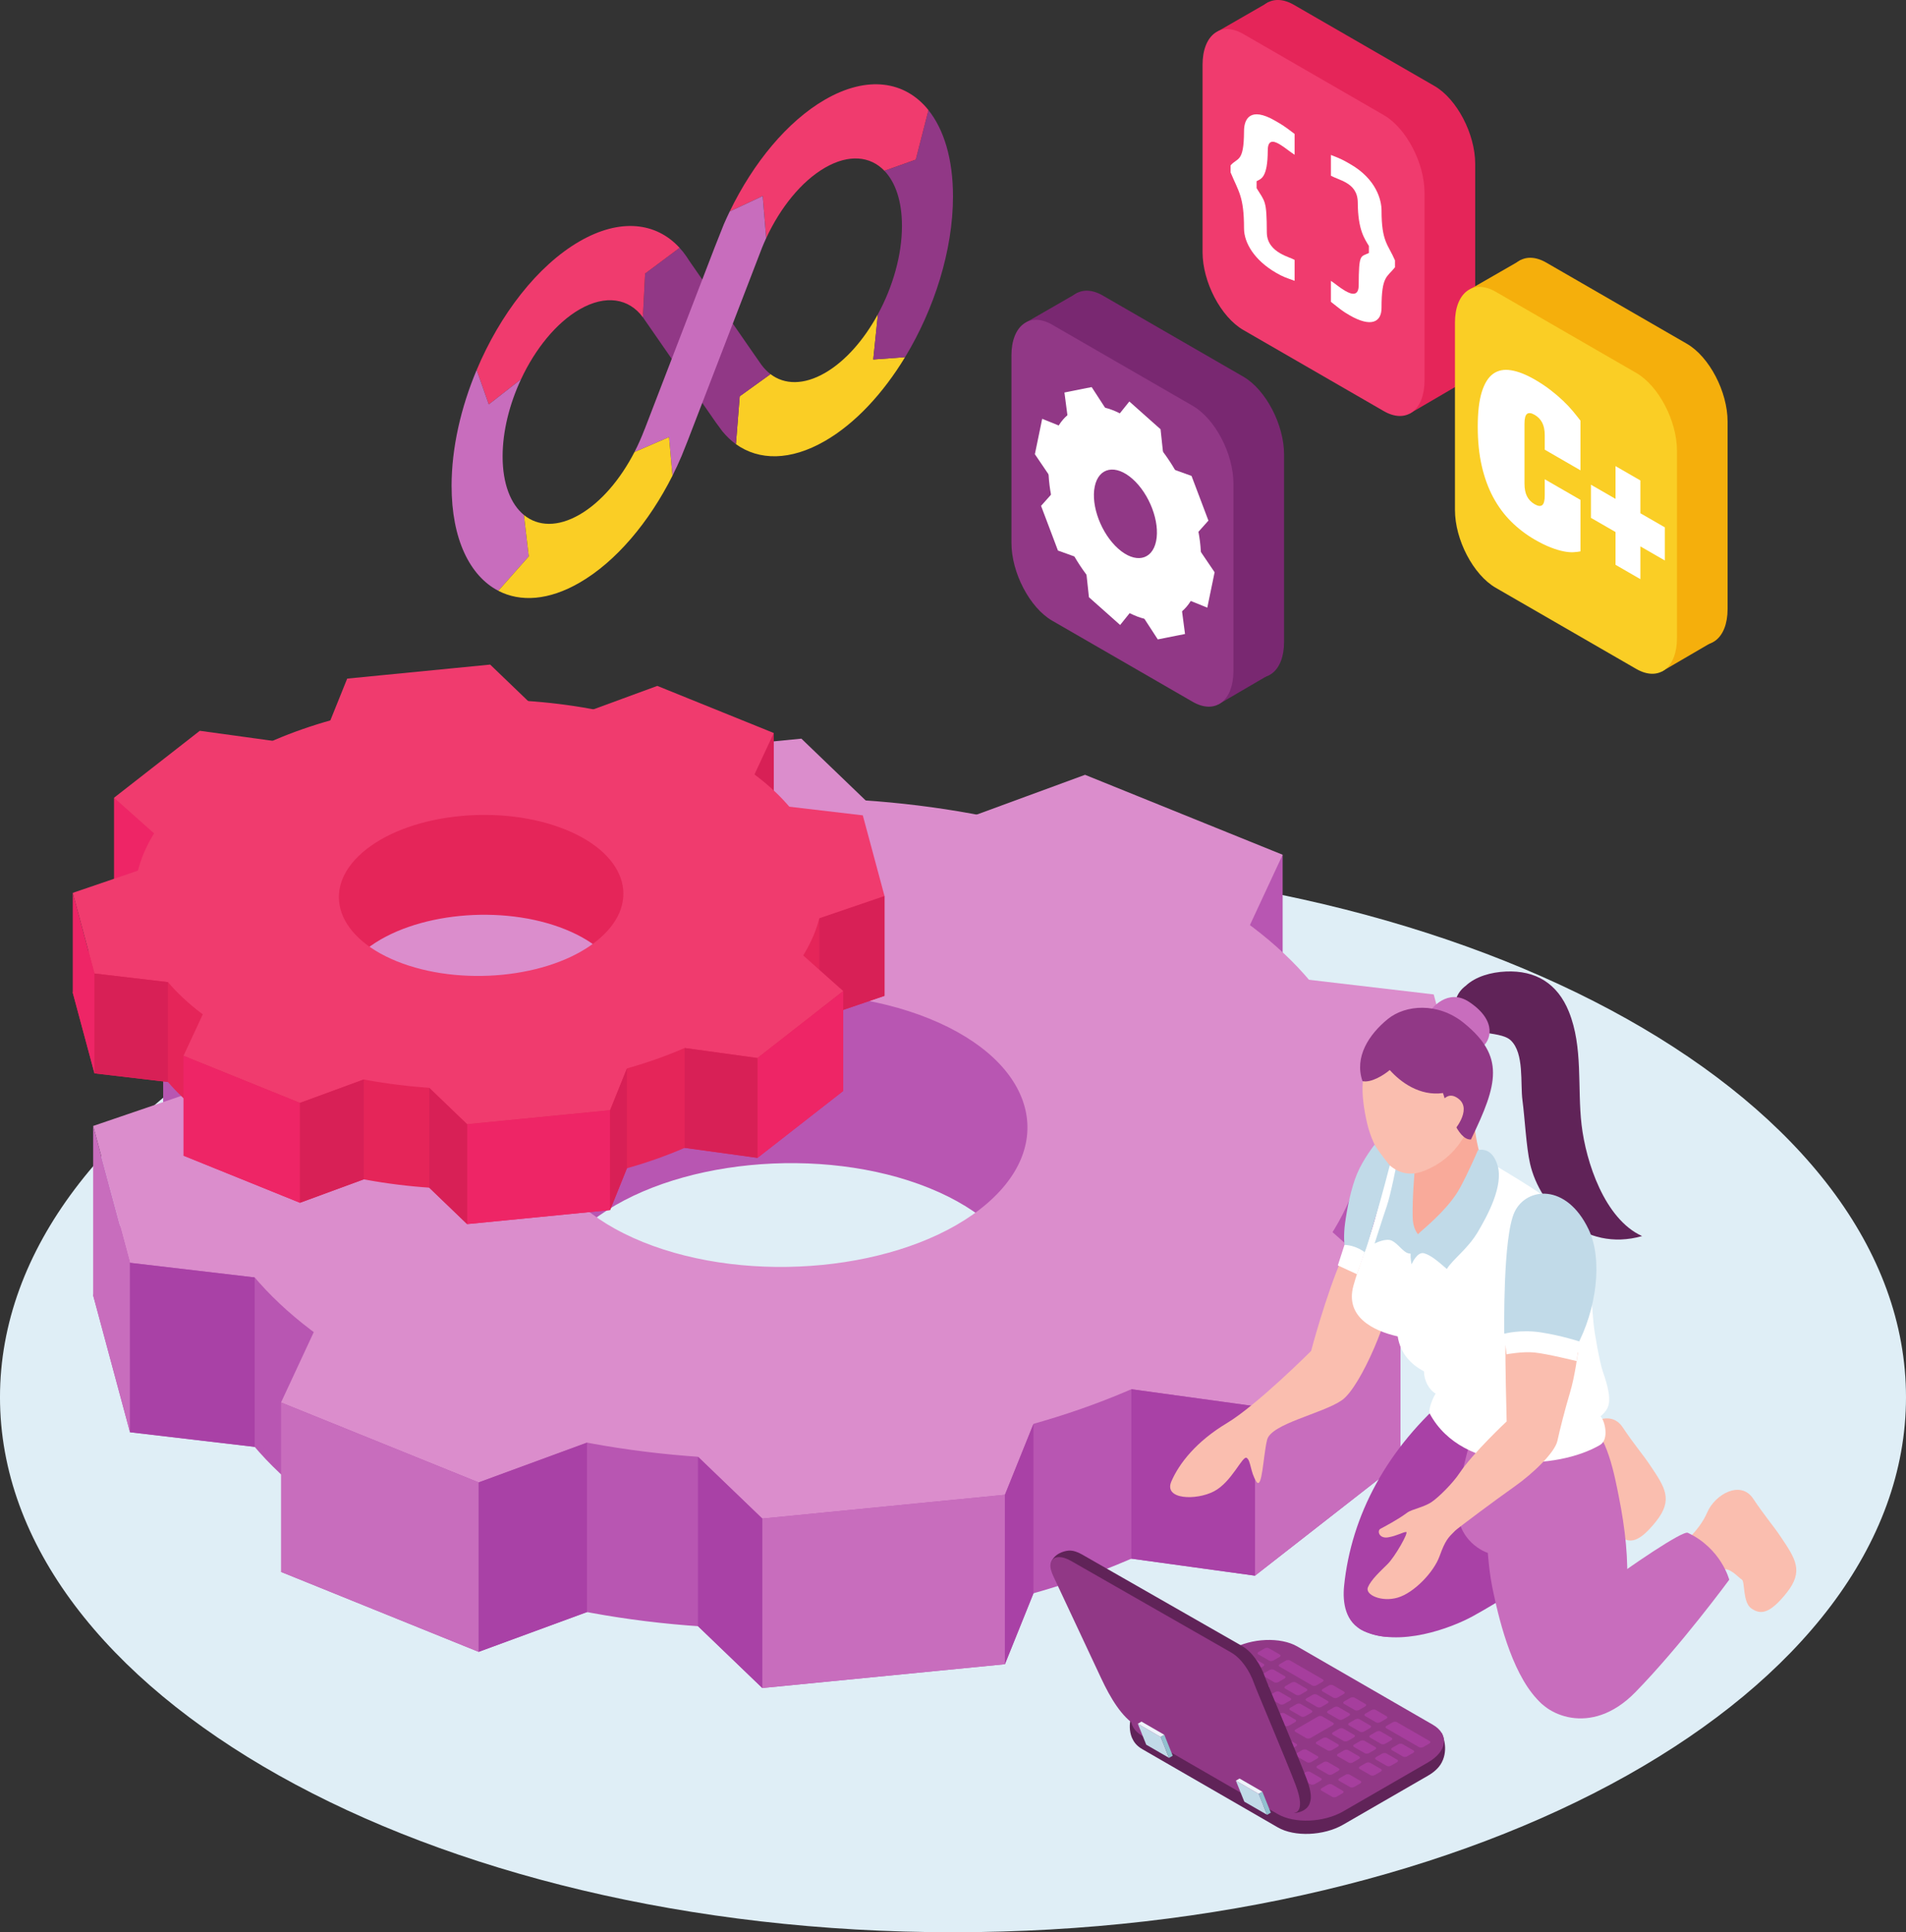 <?xml version="1.0" encoding="UTF-8" standalone="no"?>
<!-- Created with Inkscape (http://www.inkscape.org/) -->

<svg
   width="189.49mm"
   height="192.092mm"
   viewBox="0 0 189.49 192.092"
   version="1.1"
   id="svg231600"
   xmlns="http://www.w3.org/2000/svg"
   xmlns:svg="http://www.w3.org/2000/svg">
  <rect x="0" y="0" width="189.49" height="192.092" fill="#333333" stroke="none"/>
  <defs
     id="defs231597" />
  <g
     id="layer1"
     transform="translate(-10.338,-52.454)">
    <path
       d="m 199.828,191.358 c 0,29.375 -42.419,53.188 -94.745,53.188 -52.327,0 -94.746,-23.813 -94.746,-53.188 0,-29.375 42.419,-53.189 94.746,-53.189 52.326,0 94.745,23.814 94.745,53.189"
       style="fill:#dfeef6;fill-opacity:1;fill-rule:nonzero;stroke:none;stroke-width:0.106"
       id="path226204" />
    <path
       d="m 137.855,137.428 v 13.857 l -6.19,-6.025 z"
       style="fill:#b856b2;fill-opacity:1;fill-rule:nonzero;stroke:none;stroke-width:0.106"
       id="path226206" />
    <path
       d="m 107.809,189.483 c -7.858,6.135 -22.879,7.608 -33.55,3.291 -10.671,-4.316 -12.951,-12.787 -5.094,-18.921 7.859,-6.135 22.879,-7.608 33.55,-3.292 10.671,4.317 12.952,12.789 5.093,18.923 z m 14.687,-34.861 c -25.822,-10.444 -62.167,-6.879 -81.182,7.965 -19.015,14.843 -13.497,35.343 12.325,45.787 25.821,10.445 62.166,6.879 81.181,-7.964 19.014,-14.843 13.497,-35.344 -12.324,-45.788"
       style="fill:#b856b2;fill-opacity:1;fill-rule:nonzero;stroke:none;stroke-width:0.106"
       id="path226208" />
    <path
       d="m 41.026,153.899 -3.914,3.056 -6.636,5.18 -3.914,3.056 8.401,7.478 7.117,-5.555 7.116,-5.556 7.116,-5.555 -15.285,-2.103"
       style="fill:#b856b2;fill-opacity:1;fill-rule:nonzero;stroke:none;stroke-width:0.106"
       id="path226210" />
    <path
       d="m 149.572,197.805 -3.915,3.056 -6.635,5.181 -3.915,3.056 -15.284,-2.104 7.116,-5.555 7.117,-5.555 7.115,-5.555 8.402,7.476"
       style="fill:#b856b2;fill-opacity:1;fill-rule:nonzero;stroke:none;stroke-width:0.106"
       id="path226212" />
    <path
       d="m 137.855,154.272 -5.317,-2.15 -9.011,-3.645 -5.317,-2.15 -13.394,4.917 9.663,3.909 9.664,3.909 9.664,3.91 4.048,-8.699"
       style="fill:#b856b2;fill-opacity:1;fill-rule:nonzero;stroke:none;stroke-width:0.106"
       id="path226214" />
    <path
       d="m 57.923,216.67 -5.317,-2.151 -9.011,-3.645 -5.317,-2.15 4.048,-8.698 9.664,3.909 9.664,3.909 9.664,3.909 -13.395,4.918"
       style="fill:#b856b2;fill-opacity:1;fill-rule:nonzero;stroke:none;stroke-width:0.106"
       id="path226216" />
    <path
       d="m 90.01,142.73 -6.529,0.641 -11.062,1.085 -6.529,0.641 -3.529,8.764 11.865,-1.164 11.865,-1.164 11.865,-1.163 -7.945,-7.639"
       style="fill:#b856b2;fill-opacity:1;fill-rule:nonzero;stroke:none;stroke-width:0.106"
       id="path226218" />
    <path
       d="m 110.244,217.898 -6.529,0.641 -11.063,1.085 -6.529,0.641 -7.944,-7.638 11.865,-1.164 11.865,-1.164 11.865,-1.163 -3.529,8.763"
       style="fill:#b856b2;fill-opacity:1;fill-rule:nonzero;stroke:none;stroke-width:0.106"
       id="path226220" />
    <path
       d="m 156.534,181.762 v -16.844 l -19.074,1.43 1.801,6.693 1.801,6.692 1.801,6.692 13.67,-4.663"
       style="fill:#b856b2;fill-opacity:1;fill-rule:nonzero;stroke:none;stroke-width:0.106"
       id="path226222" />
    <path
       d="m 23.261,194.837 -0.991,-3.682 -1.68,-6.239 -0.99,-3.682 2.67,-6.922 10.998,2.26 1.802,6.693 1.801,6.692 1.8,6.692 -15.411,-1.81"
       style="fill:#b856b2;fill-opacity:1;fill-rule:nonzero;stroke:none;stroke-width:0.106"
       id="path226224" />
    <path
       d="m 26.561,148.347 v 16.042 l 6.502,-1.341 3.229,-10.351 -9.732,-4.35"
       style="fill:#b856b2;fill-opacity:1;fill-rule:nonzero;stroke:none;stroke-width:0.106"
       id="path226226" />
    <path
       d="m 145.538,168.669 v 16.845 l 10.996,-3.752 v -16.844 l -10.996,3.75"
       style="fill:#a941a6;fill-opacity:1;fill-rule:nonzero;stroke:none;stroke-width:0.106"
       id="path226228" />
    <path
       d="m 107.809,172.638 c -7.858,6.135 -22.879,7.608 -33.55,3.292 -10.671,-4.316 -12.951,-12.788 -5.094,-18.923 7.859,-6.135 22.879,-7.608 33.55,-3.292 10.671,4.317 12.952,12.789 5.093,18.923 z m 14.687,-34.861 c -25.822,-10.444 -62.167,-6.879 -81.182,7.965 -19.015,14.843 -13.497,35.343 12.325,45.788 25.821,10.444 62.166,6.878 81.181,-7.965 19.014,-14.843 13.497,-35.344 -12.324,-45.788"
       style="fill:#db8dcc;fill-opacity:1;fill-rule:nonzero;stroke:none;stroke-width:0.106"
       id="path226230" />
    <path
       d="m 41.026,137.054 -3.914,3.056 -6.636,5.18 -3.914,3.057 8.401,7.476 7.117,-5.555 7.116,-5.555 7.116,-5.555 -15.285,-2.104"
       style="fill:#db8dcc;fill-opacity:1;fill-rule:nonzero;stroke:none;stroke-width:0.106"
       id="path226232" />
    <path
       d="m 149.572,180.96 -3.915,3.057 -6.635,5.18 -3.915,3.056 -15.284,-2.104 7.116,-5.555 7.117,-5.555 7.115,-5.555 8.402,7.476"
       style="fill:#db8dcc;fill-opacity:1;fill-rule:nonzero;stroke:none;stroke-width:0.106"
       id="path226234" />
    <path
       d="m 137.855,137.428 -5.317,-2.151 -9.011,-3.645 -5.317,-2.15 -13.394,4.917 9.663,3.909 9.664,3.91 9.664,3.909 4.048,-8.698"
       style="fill:#db8dcc;fill-opacity:1;fill-rule:nonzero;stroke:none;stroke-width:0.106"
       id="path226236" />
    <path
       d="m 57.923,199.825 -5.317,-2.151 -9.011,-3.644 -5.317,-2.151 4.048,-8.698 9.664,3.909 9.664,3.91 9.664,3.908 -13.395,4.918"
       style="fill:#db8dcc;fill-opacity:1;fill-rule:nonzero;stroke:none;stroke-width:0.106"
       id="path226238" />
    <path
       d="m 90.01,125.886 -6.529,0.641 -11.062,1.086 -6.529,0.64 -3.529,8.764 11.865,-1.164 11.865,-1.164 11.865,-1.163 -7.945,-7.639"
       style="fill:#db8dcc;fill-opacity:1;fill-rule:nonzero;stroke:none;stroke-width:0.106"
       id="path226240" />
    <path
       d="m 110.244,201.055 -6.529,0.64 -11.063,1.086 -6.529,0.64 -7.944,-7.638 11.865,-1.164 11.865,-1.163 11.865,-1.164 -3.529,8.764"
       style="fill:#db8dcc;fill-opacity:1;fill-rule:nonzero;stroke:none;stroke-width:0.106"
       id="path226242" />
    <path
       d="m 156.534,164.918 -0.99,-3.682 -1.68,-6.24 -0.991,-3.682 -15.412,-1.809 1.801,6.692 1.801,6.692 1.801,6.692 13.67,-4.662"
       style="fill:#db8dcc;fill-opacity:1;fill-rule:nonzero;stroke:none;stroke-width:0.106"
       id="path226244" />
    <path
       d="m 23.261,177.994 -0.991,-3.682 -1.68,-6.24 -0.99,-3.682 13.668,-4.663 1.802,6.693 1.801,6.692 1.8,6.692 -15.411,-1.809"
       style="fill:#db8dcc;fill-opacity:1;fill-rule:nonzero;stroke:none;stroke-width:0.106"
       id="path226246" />
    <path
       d="m 86.122,203.421 v 16.845 l 24.121,-2.367 v -16.844 l -24.121,2.366"
       style="fill:#c86dbd;fill-opacity:1;fill-rule:nonzero;stroke:none;stroke-width:0.106"
       id="path226248" />
    <path
       d="m 135.106,192.253 v 16.845 l 14.466,-11.293 v -16.845 l -14.466,11.293"
       style="fill:#c86dbd;fill-opacity:1;fill-rule:nonzero;stroke:none;stroke-width:0.106"
       id="path226250" />
    <path
       d="m 57.923,199.825 v 16.845 l -19.645,-7.947 v -16.845 l 19.645,7.947"
       style="fill:#c86dbd;fill-opacity:1;fill-rule:nonzero;stroke:none;stroke-width:0.106"
       id="path226252" />
    <path
       d="m 23.261,177.994 v 16.844 l -3.661,-13.604 v -16.845 l 3.661,13.605"
       style="fill:#c86dbd;fill-opacity:1;fill-rule:nonzero;stroke:none;stroke-width:0.106"
       id="path226254" />
    <path
       d="m 68.693,212.715 v -16.844 l -10.77,3.954 v 16.845 l 10.77,-3.955"
       style="fill:#a941a6;fill-opacity:1;fill-rule:nonzero;stroke:none;stroke-width:0.106"
       id="path226256" />
    <path
       d="m 35.658,179.449 v 16.844 l -12.398,-1.456 v -16.844 l 12.398,1.456"
       style="fill:#a941a6;fill-opacity:1;fill-rule:nonzero;stroke:none;stroke-width:0.106"
       id="path226258" />
    <path
       d="m 79.733,197.277 v 16.845 l 6.39,6.144 v -16.845 l -6.39,-6.144"
       style="fill:#a941a6;fill-opacity:1;fill-rule:nonzero;stroke:none;stroke-width:0.106"
       id="path226260" />
    <path
       d="m 110.244,201.055 2.839,-7.05 v 16.845 l -2.839,7.049 v -16.844"
       style="fill:#a941a6;fill-opacity:1;fill-rule:nonzero;stroke:none;stroke-width:0.106"
       id="path226262" />
    <path
       d="m 122.817,190.561 v 16.845 l 12.289,1.692 V 192.253 l -12.289,-1.692"
       style="fill:#a941a6;fill-opacity:1;fill-rule:nonzero;stroke:none;stroke-width:0.106"
       id="path226264" />
    <path
       d="m 143.801,177.42 c -1.673,3.847 -3.115,9.336 -3.115,9.336 0,0 -5.357,5.367 -8.38,7.181 -3.024,1.814 -4.732,3.981 -5.515,5.794 -0.785,1.814 2.465,1.909 4.242,0.979 1.776,-0.928 2.826,-3.575 3.246,-3.322 0.418,0.252 0.359,1.411 0.956,2.343 0.596,0.933 0.677,-2.546 1.077,-4.145 0.401,-1.598 5.506,-2.6 7.424,-3.925 1.919,-1.326 4.954,-8.72 4.948,-11.006 -0.006,-2.285 -4.884,-3.236 -4.884,-3.236"
       style="fill:#fabeaf;fill-opacity:1;fill-rule:nonzero;stroke:none;stroke-width:0.106"
       id="path226266" />
    <path
       d="m 177.167,206.242 c 0.264,-0.087 2.105,-1.578 2.894,-3.421 0.79,-1.843 3.335,-3.226 4.563,-1.394 1.228,1.832 1.954,2.622 2.72,3.762 1.504,2.24 2.343,3.442 0.614,5.616 -1.729,2.174 -2.632,2.16 -3.509,1.546 -0.877,-0.615 -0.617,-2.687 -0.938,-2.863 -0.32,-0.175 -1.255,-1.315 -1.957,-0.966 -0.703,0.352 -4.387,-2.281 -4.387,-2.281"
       style="fill:#fabeaf;fill-opacity:1;fill-rule:nonzero;stroke:none;stroke-width:0.106"
       id="path226268" />
    <path
       d="m 178.133,204.834 c -0.504,-0.237 -5.777,3.336 -8.942,5.706 -3.166,2.37 -7.085,8.56 -6.266,10.378 0.82,1.818 5.486,4.38 9.996,-0.235 4.511,-4.615 9.334,-11.181 9.334,-11.181 0,0 -0.788,-3.093 -4.122,-4.668"
       style="fill:#c86dbd;fill-opacity:1;fill-rule:nonzero;stroke:none;stroke-width:0.106"
       id="path226270" />
    <path
       d="m 164.188,199.14 c 0.263,-0.088 2.104,-1.579 2.894,-3.422 0.789,-1.842 3.334,-3.226 4.562,-1.394 1.228,1.833 1.954,2.623 2.72,3.763 1.504,2.239 2.343,3.441 0.615,5.615 -1.729,2.174 -2.633,2.161 -3.51,1.546 -0.877,-0.615 -0.617,-2.686 -0.938,-2.861 -0.32,-0.177 -1.255,-1.316 -1.957,-0.966 -0.703,0.351 -4.386,-2.281 -4.386,-2.281"
       style="fill:#fabeaf;fill-opacity:1;fill-rule:nonzero;stroke:none;stroke-width:0.106"
       id="path226272" />
    <path
       d="m 166.338,199.461 c -0.414,-0.373 -6.494,1.522 -10.21,2.875 -3.715,1.354 -9.258,6.145 -8.998,8.123 0.159,1.228 -3.533,3.067 -1.24,4.129 3.571,1.656 8.734,-0.284 10.875,-1.463 5.652,-3.114 12.169,-8.004 12.169,-8.004 0,0 0.14,-3.189 -2.596,-5.66"
       style="fill:#a941a6;fill-opacity:1;fill-rule:nonzero;stroke:none;stroke-width:0.106"
       id="path226274" />
    <path
       d="m 173.591,175.337 c -3.73,-1.684 -5.584,-7.383 -6.015,-11.048 -0.437,-3.711 0.166,-7.721 -1.265,-11.265 -1.122,-2.778 -3.278,-4.124 -6.27,-3.988 -1.467,0.066 -2.999,0.492 -3.985,1.421 -0.776,0.572 -1.214,1.501 -1.056,2.488 l -0.003,0.114 0.038,0.036 c 0.021,0.096 0.032,0.191 0.066,0.287 0.106,0.311 0.32,0.623 0.588,0.901 l 0.115,0.111 c 0.519,0.486 1.212,0.805 1.847,0.669 1.109,0.191 2.309,0.273 2.88,0.813 1.363,1.288 0.939,4.269 1.169,5.979 0.225,1.683 0.374,4.622 0.752,6.279 0.979,4.303 5.381,8.846 11.142,7.203"
       style="fill:#602358;fill-opacity:1;fill-rule:nonzero;stroke:none;stroke-width:0.106"
       id="path226276" />
    <path
       d="m 152.623,152.825 c 0,0 1.623,-2.211 3.796,-0.751 2.88,1.934 2.038,3.914 1.296,4.436 -0.744,0.524 -5.092,-3.686 -5.092,-3.686"
       style="fill:#c86dbd;fill-opacity:1;fill-rule:nonzero;stroke:none;stroke-width:0.106"
       id="path226278" />
    <path
       d="m 145.89,214.588 c 2.061,0.952 4.292,0.782 6.733,-0.533 1.557,-0.839 1.797,-2.08 2.987,-3.496 0.097,-1.903 2.179,-6.423 2.179,-6.423 0,0 -0.642,-8.188 0.952,-10.751 -1.482,-0.956 -3.604,-1.962 -4.112,-2.395 -6.476,5.468 -9.953,12.183 -10.663,19.112 -0.171,1.662 0.117,3.652 1.925,4.485"
       style="fill:#a941a6;fill-opacity:1;fill-rule:nonzero;stroke:none;stroke-width:0.106"
       id="path226280" />
    <path
       d="m 169.154,219.684 c 0.194,-0.137 0.369,-0.296 0.557,-0.439 2.905,-5.746 2.856,-11.557 1.565,-18.007 -0.382,-1.901 -1.171,-6.341 -3.132,-7.383 -0.789,-0.419 -10.03,-0.08 -10.96,-0.367 l -0.056,-0.015 c -0.83,2.901 -1.831,6.662 -1.924,8.257 -0.237,4.106 3.051,5.101 3.051,5.101 0,0 0.138,2.159 0.568,4.016 0.632,2.993 2.018,8.556 4.833,11.018 2.409,0.92 3.076,-0.465 5.498,-2.18"
       style="fill:#c86dbd;fill-opacity:1;fill-rule:nonzero;stroke:none;stroke-width:0.106"
       id="path226282" />
    <path
       d="m 148.9,167.485 c 2.467,-3.128 3.904,-2.736 6.892,-1.025 3.658,2.096 7.664,4.477 9.266,5.809 2.718,2.259 3.243,5.853 3.704,11.709 0.071,0.888 0.607,3.913 0.922,4.812 1.125,3.199 0.576,3.724 -0.223,4.47 0.44,0.432 0.87,2.303 -0.052,2.844 -4.235,2.484 -13.646,2.926 -16.919,-3.093 -0.204,-0.373 0.324,-1.675 0.583,-2.011 -0.681,-0.385 -1.166,-1.331 -1.166,-2.211 -1.256,-0.678 -2.329,-1.705 -2.614,-3.479 -2.516,-0.567 -5.224,-1.979 -4.408,-5.012 0.399,-1.48 1.643,-4.852 2.114,-6.557 0.936,-3.377 1.196,-5.364 1.902,-6.257"
       style="fill:#ffffff;fill-opacity:1;fill-rule:nonzero;stroke:none;stroke-width:0.106"
       id="path226284" />
    <path
       d="m 150.808,169.123 c 0.689,-0.114 2.487,-1.031 1.949,-4.369 -0.15,-0.935 4.051,-3.446 4.049,-3.314 -0.044,3.025 0.431,6.48 1.816,8.05 -1.998,2.088 -4.281,7.378 -7.701,6.652 -1.878,-0.398 -1.473,-3.168 -0.114,-7.018"
       style="fill:#f9aa9a;fill-opacity:1;fill-rule:nonzero;stroke:none;stroke-width:0.106"
       id="path226286" />
    <path
       d="m 149.208,168.083 c 0,0 -0.603,3.129 -0.996,4.266 -0.393,1.138 -1.214,3.729 -1.214,3.729 0,0 1.11,-0.586 1.724,-0.28 0.613,0.305 1.1,1.12 1.625,1.251 0.524,0.131 1.208,0 1.208,0 l 0.368,-1.443 c 0,0 -1.095,-0.306 -1.139,-2.144 -0.045,-1.836 0.175,-4.329 0.175,-4.329 l -1.749,-1.051"
       style="fill:#c1dae8;fill-opacity:1;fill-rule:nonzero;stroke:none;stroke-width:0.106"
       id="path226288" />
    <path
       d="m 157.272,166.797 c -0.024,0.054 -0.929,2.183 -1.812,3.795 -0.935,1.708 -2.831,3.404 -3.846,4.27 -1.487,1.269 -0.937,3.28 -0.937,3.28 0,0 0.54,-1.297 1.245,-1.094 0.705,0.203 1.424,0.839 2.255,1.56 0.614,-0.988 2.083,-1.986 3.094,-3.7 0.983,-1.667 2.534,-4.551 1.961,-6.56 -0.573,-2.009 -1.961,-1.551 -1.961,-1.551"
       style="fill:#c1dae8;fill-opacity:1;fill-rule:nonzero;stroke:none;stroke-width:0.106"
       id="path226290" />
    <path
       d="m 147.263,157.718 c 2.678,-0.601 4.077,-0.712 6.457,0.251 1.339,0.362 2.594,0.958 3.803,1.749 0.091,0.059 0.167,0.191 0.149,0.303 -0.614,3.528 -1.797,7.268 -5.756,8.834 -3.257,1.288 -5.084,-2.285 -5.65,-4.68 -0.66,-2.791 -0.86,-6.041 0.997,-6.458"
       style="fill:#fabeaf;fill-opacity:1;fill-rule:nonzero;stroke:none;stroke-width:0.106"
       id="path226292" />
    <path
       d="m 155.859,154.144 c -2.557,-2.069 -5.789,-1.815 -7.547,-0.385 -1.863,1.515 -3.356,3.763 -2.517,6.18 0.875,0.173 2.117,-0.605 2.708,-1.109 1.073,1.198 2.972,2.616 5.294,2.288 0.457,1.472 1.436,4.705 2.779,4.616 2.691,-5.542 3.393,-8.26 -0.718,-11.591"
       style="fill:#913886;fill-opacity:1;fill-rule:nonzero;stroke:none;stroke-width:0.106"
       id="path226294" />
    <path
       d="m 153.301,162.751 c 0,0 0.64,-2.166 2.052,-1.054 1.412,1.112 -0.587,3.307 -0.587,3.307 l -1.465,-2.253"
       style="fill:#fabeaf;fill-opacity:1;fill-rule:nonzero;stroke:none;stroke-width:0.106"
       id="path226296" />
    <path
       d="m 160.018,186.212 c -0.065,0.811 0.109,7.55 0.109,7.55 0,0 -3.352,3.135 -4.702,5.16 -0.636,0.953 -1.982,2.312 -2.718,2.823 -0.828,0.574 -1.984,0.729 -2.476,1.094 -0.926,0.69 -2.288,1.402 -2.652,1.598 -0.363,0.198 -0.128,1.009 0.774,0.849 0.902,-0.159 1.487,-0.534 1.78,-0.533 0.291,0.001 -1.101,2.457 -1.853,3.201 -0.753,0.743 -1.626,1.543 -1.946,2.291 -0.318,0.748 1.353,1.51 2.967,1.032 1.612,-0.476 3.572,-2.512 4.151,-4.109 0.58,-1.597 0.84,-1.835 1.547,-2.536 0.257,-0.254 4.095,-3.119 5.913,-4.398 1.817,-1.28 4.015,-3.376 4.264,-4.558 0.203,-0.961 0.756,-3.145 1.244,-4.768 0.489,-1.624 0.791,-3.99 0.791,-3.99 l -7.195,-0.707"
       style="fill:#fabeaf;fill-opacity:1;fill-rule:nonzero;stroke:none;stroke-width:0.106"
       id="path226298" />
    <path
       d="m 160.925,172.914 c -1.202,2.469 -1.035,12.132 -1.035,12.132 0,0 3.994,0.668 7.127,1.389 2.06,-3.78 2.698,-8.767 1.247,-11.785 -2.201,-4.582 -6.147,-4.188 -7.339,-1.735"
       style="fill:#c1dae8;fill-opacity:1;fill-rule:nonzero;stroke:none;stroke-width:0.106"
       id="path226300" />
    <path
       d="m 159.89,185.046 c 0,0 1.621,-0.451 3.677,-0.128 2.057,0.323 3.773,0.891 3.773,0.891 l -0.251,1.957 c 0,0 -2.946,-0.729 -4.172,-0.853 -1.227,-0.124 -2.804,0.178 -2.804,0.178 l -0.223,-2.045"
       style="fill:#ffffff;fill-opacity:1;fill-rule:nonzero;stroke:none;stroke-width:0.106"
       id="path226302" />
    <path
       d="m 146.998,166.247 c 0,0 -1.122,1.419 -1.739,2.882 -0.617,1.464 -1.009,3.551 -1.192,4.879 -0.184,1.328 -0.064,2.202 -0.064,2.202 0,0 1.624,0.842 1.89,0.986 0.338,-0.639 0.741,-2.278 1.177,-3.686 0.637,-2.062 1.438,-5.206 1.438,-5.206 0,0 -0.934,-1.096 -1.51,-2.057"
       style="fill:#c1dae8;fill-opacity:1;fill-rule:nonzero;stroke:none;stroke-width:0.106"
       id="path226304" />
    <path
       d="m 144.003,176.209 -0.661,2.044 1.897,0.875 0.77,-2.184 c 0,0 -0.791,-0.669 -2.006,-0.735"
       style="fill:#ffffff;fill-opacity:1;fill-rule:nonzero;stroke:none;stroke-width:0.106"
       id="path226306" />
    <path
       d="m 87.265,125.326 v 8.166 l -3.648,-3.551 z"
       style="fill:#d82056;fill-opacity:1;fill-rule:nonzero;stroke:none;stroke-width:0.106"
       id="path226308" />
    <path
       d="m 69.557,156.004 c -4.63,3.615 -13.482,4.483 -19.771,1.94 -6.29,-2.544 -7.633,-7.536 -3.003,-11.151 4.632,-3.615 13.485,-4.484 19.773,-1.94 6.289,2.544 7.633,7.536 3.001,11.151 z m 8.656,-20.545 c -15.218,-6.156 -36.637,-4.055 -47.843,4.694 -11.207,8.747 -7.955,20.829 7.263,26.985 15.217,6.155 36.638,4.054 47.844,-4.694 11.206,-8.748 7.954,-20.829 -7.264,-26.985"
       style="fill:#e52559;fill-opacity:1;fill-rule:nonzero;stroke:none;stroke-width:0.106"
       id="path226310" />
    <path
       d="m 30.201,135.033 -2.307,1.801 -3.911,3.053 -2.307,1.8 4.951,4.408 4.195,-3.275 4.194,-3.273 4.193,-3.274 -9.007,-1.24"
       style="fill:#e52559;fill-opacity:1;fill-rule:nonzero;stroke:none;stroke-width:0.106"
       id="path226312" />
    <path
       d="m 94.171,160.908 -2.308,1.801 -3.91,3.053 -2.309,1.8 -9.007,-1.24 4.194,-3.274 4.194,-3.273 4.194,-3.274 4.951,4.407"
       style="fill:#e52559;fill-opacity:1;fill-rule:nonzero;stroke:none;stroke-width:0.106"
       id="path226314" />
    <path
       d="m 87.265,135.253 -3.134,-1.268 -5.31,-2.148 -3.134,-1.268 -7.893,2.899 5.695,2.303 5.695,2.303 5.694,2.304 2.386,-5.126"
       style="fill:#e52559;fill-opacity:1;fill-rule:nonzero;stroke:none;stroke-width:0.106"
       id="path226316" />
    <path
       d="m 40.158,172.026 -3.134,-1.268 -5.31,-2.148 -3.134,-1.268 2.385,-5.125 5.696,2.303 5.694,2.303 5.696,2.304 -7.894,2.898"
       style="fill:#e52559;fill-opacity:1;fill-rule:nonzero;stroke:none;stroke-width:0.106"
       id="path226318" />
    <path
       d="m 59.068,128.451 -3.847,0.377 -6.519,0.639 -3.848,0.378 -2.08,5.165 6.993,-0.686 6.993,-0.686 6.992,-0.687 -4.682,-4.5"
       style="fill:#e52559;fill-opacity:1;fill-rule:nonzero;stroke:none;stroke-width:0.106"
       id="path226320" />
    <path
       d="m 70.993,172.75 -3.847,0.378 -6.521,0.64 -3.847,0.377 -4.683,-4.501 6.994,-0.687 6.993,-0.686 6.993,-0.686 -2.081,5.165"
       style="fill:#e52559;fill-opacity:1;fill-rule:nonzero;stroke:none;stroke-width:0.106"
       id="path226322" />
    <path
       d="m 98.273,151.454 v -9.928 l -11.241,0.843 1.062,3.944 1.061,3.944 1.061,3.944 8.056,-2.748"
       style="fill:#e52559;fill-opacity:1;fill-rule:nonzero;stroke:none;stroke-width:0.106"
       id="path226324" />
    <path
       d="m 19.73,159.159 -0.584,-2.169 -0.99,-3.678 -0.584,-2.169 1.574,-4.08 6.482,1.331 1.061,3.944 1.062,3.944 1.061,3.944 -9.083,-1.067"
       style="fill:#e52559;fill-opacity:1;fill-rule:nonzero;stroke:none;stroke-width:0.106"
       id="path226326" />
    <path
       d="m 21.675,131.761 v 9.454 l 3.832,-0.791 1.904,-6.099 -5.737,-2.564"
       style="fill:#ee2566;fill-opacity:1;fill-rule:nonzero;stroke:none;stroke-width:0.106"
       id="path226328" />
    <path
       d="m 91.792,143.737 v 9.928 l 6.481,-2.211 v -9.928 l -6.481,2.211"
       style="fill:#d82056;fill-opacity:1;fill-rule:nonzero;stroke:none;stroke-width:0.106"
       id="path226330" />
    <path
       d="m 69.557,146.077 c -4.63,3.615 -13.482,4.484 -19.771,1.941 -6.29,-2.545 -7.633,-7.537 -3.003,-11.153 4.632,-3.615 13.485,-4.483 19.773,-1.94 6.289,2.544 7.633,7.536 3.001,11.151 z m 8.656,-20.545 c -15.218,-6.155 -36.637,-4.055 -47.843,4.694 -11.207,8.748 -7.955,20.829 7.263,26.985 15.217,6.156 36.638,4.054 47.844,-4.694 11.206,-8.748 7.954,-20.829 -7.264,-26.985"
       style="fill:#f03b6e;fill-opacity:1;fill-rule:nonzero;stroke:none;stroke-width:0.106"
       id="path226332" />
    <path
       d="m 30.201,125.105 -2.307,1.801 -3.911,3.053 -2.307,1.801 4.951,4.407 4.195,-3.274 4.194,-3.274 4.193,-3.274 -9.007,-1.24"
       style="fill:#f03b6e;fill-opacity:1;fill-rule:nonzero;stroke:none;stroke-width:0.106"
       id="path226334" />
    <path
       d="m 94.171,150.981 -2.308,1.801 -3.91,3.053 -2.309,1.801 -9.007,-1.24 4.194,-3.274 4.194,-3.274 4.194,-3.274 4.951,4.407"
       style="fill:#f03b6e;fill-opacity:1;fill-rule:nonzero;stroke:none;stroke-width:0.106"
       id="path226336" />
    <path
       d="m 87.265,125.326 -3.134,-1.269 -5.31,-2.147 -3.134,-1.269 -7.893,2.899 5.695,2.303 5.695,2.304 5.694,2.303 2.386,-5.125"
       style="fill:#f03b6e;fill-opacity:1;fill-rule:nonzero;stroke:none;stroke-width:0.106"
       id="path226338" />
    <path
       d="m 40.158,162.098 -3.134,-1.268 -5.31,-2.148 -3.134,-1.268 2.385,-5.125 5.696,2.303 5.694,2.304 5.696,2.303 -7.894,2.898"
       style="fill:#f03b6e;fill-opacity:1;fill-rule:nonzero;stroke:none;stroke-width:0.106"
       id="path226340" />
    <path
       d="m 59.068,118.524 -3.847,0.377 -6.519,0.639 -3.848,0.378 -2.08,5.166 6.993,-0.687 6.993,-0.686 6.992,-0.686 -4.682,-4.501"
       style="fill:#f03b6e;fill-opacity:1;fill-rule:nonzero;stroke:none;stroke-width:0.106"
       id="path226342" />
    <path
       d="m 70.993,162.824 -3.847,0.377 -6.521,0.639 -3.847,0.378 -4.683,-4.501 6.994,-0.686 6.993,-0.686 6.993,-0.686 -2.081,5.165"
       style="fill:#f03b6e;fill-opacity:1;fill-rule:nonzero;stroke:none;stroke-width:0.106"
       id="path226344" />
    <path
       d="m 98.273,141.527 -0.584,-2.169 -0.989,-3.678 -0.585,-2.169 -9.083,-1.067 1.062,3.944 1.061,3.944 1.061,3.944 8.056,-2.749"
       style="fill:#f03b6e;fill-opacity:1;fill-rule:nonzero;stroke:none;stroke-width:0.106"
       id="path226346" />
    <path
       d="m 19.73,149.233 -0.584,-2.17 -0.99,-3.677 -0.584,-2.17 8.056,-2.748 1.061,3.944 1.062,3.944 1.061,3.944 -9.083,-1.067"
       style="fill:#f03b6e;fill-opacity:1;fill-rule:nonzero;stroke:none;stroke-width:0.106"
       id="path226348" />
    <path
       d="m 56.778,164.218 v 9.928 l 14.215,-1.395 v -9.926 l -14.215,1.394"
       style="fill:#ee2566;fill-opacity:1;fill-rule:nonzero;stroke:none;stroke-width:0.106"
       id="path226350" />
    <path
       d="m 85.645,157.636 v 9.926 l 8.526,-6.655 v -9.928 l -8.526,6.656"
       style="fill:#ee2566;fill-opacity:1;fill-rule:nonzero;stroke:none;stroke-width:0.106"
       id="path226352" />
    <path
       d="m 40.158,162.098 v 9.928 l -11.578,-4.683 v -9.928 l 11.578,4.683"
       style="fill:#ee2566;fill-opacity:1;fill-rule:nonzero;stroke:none;stroke-width:0.106"
       id="path226354" />
    <path
       d="m 19.73,149.233 v 9.926 l -2.158,-8.017 v -9.928 l 2.158,8.018"
       style="fill:#ee2566;fill-opacity:1;fill-rule:nonzero;stroke:none;stroke-width:0.106"
       id="path226356" />
    <path
       d="m 46.506,169.696 v -9.928 l -6.347,2.33 v 9.928 l 6.347,-2.33"
       style="fill:#d82056;fill-opacity:1;fill-rule:nonzero;stroke:none;stroke-width:0.106"
       id="path226358" />
    <path
       d="m 27.038,150.09 v 9.928 l -7.307,-0.858 v -9.926 l 7.307,0.857"
       style="fill:#d82056;fill-opacity:1;fill-rule:nonzero;stroke:none;stroke-width:0.106"
       id="path226360" />
    <path
       d="m 53.011,160.597 v 9.928 l 3.766,3.621 v -9.928 l -3.766,-3.621"
       style="fill:#d82056;fill-opacity:1;fill-rule:nonzero;stroke:none;stroke-width:0.106"
       id="path226362" />
    <path
       d="m 70.993,162.824 1.674,-4.155 v 9.926 l -1.674,4.155 v -9.926"
       style="fill:#d82056;fill-opacity:1;fill-rule:nonzero;stroke:none;stroke-width:0.106"
       id="path226364" />
    <path
       d="m 78.403,156.639 v 9.928 l 7.242,0.996 v -9.926 l -7.242,-0.997"
       style="fill:#d82056;fill-opacity:1;fill-rule:nonzero;stroke:none;stroke-width:0.106"
       id="path226366" />
    <path
       d="m 123.027,222.541 0.565,0.642 c 0.219,-0.204 0.467,-0.401 0.777,-0.581 l 8.453,-4.88 c 1.911,-1.103 4.828,-1.224 6.482,-0.269 l 13.477,7.781 c 0.101,0.059 0.173,0.128 0.26,0.191 l 0.618,-0.703 c 0,0 0.682,1.305 0.136,2.682 l -0.027,0.055 c -0.211,0.542 -0.689,1.076 -1.454,1.517 l -8.452,4.88 c -1.911,1.104 -4.828,1.225 -6.482,0.269 l -13.477,-7.781 c -0.482,-0.278 -0.788,-0.622 -0.957,-0.992 l -0.08,-0.153 c -0.546,-1.377 0.161,-2.659 0.161,-2.659"
       style="fill:#602358;fill-opacity:1;fill-rule:nonzero;stroke:none;stroke-width:0.106"
       id="path226368" />
    <path
       d="m 137.381,232.805 -13.477,-7.781 c -1.655,-0.955 -1.445,-2.639 0.466,-3.742 l 8.453,-4.881 c 1.911,-1.103 4.828,-1.224 6.482,-0.269 l 13.477,7.781 c 1.655,0.956 1.445,2.64 -0.466,3.743 l -8.453,4.881 c -1.911,1.103 -4.828,1.223 -6.482,0.268"
       style="fill:#913886;fill-opacity:1;fill-rule:nonzero;stroke:none;stroke-width:0.106"
       id="path226370" />
    <path
       d="m 137.573,216.939 -1.09,-0.629 c -0.107,-0.062 -0.296,-0.054 -0.419,0.018 l -0.602,0.348 c -0.123,0.071 -0.137,0.18 -0.03,0.242 l 1.09,0.628 c 0.106,0.062 0.294,0.054 0.418,-0.018 l 0.603,-0.348 c 0.123,-0.071 0.137,-0.18 0.03,-0.241"
       style="fill:#a63e9d;fill-opacity:1;fill-rule:nonzero;stroke:none;stroke-width:0.106"
       id="path226372" />
    <path
       d="m 141.852,219.409 -3.267,-1.885 c -0.105,-0.062 -0.294,-0.054 -0.418,0.018 l -0.603,0.348 c -0.122,0.071 -0.136,0.181 -0.03,0.242 l 3.265,1.885 c 0.107,0.062 0.297,0.053 0.42,-0.018 l 0.601,-0.348 c 0.124,-0.071 0.137,-0.18 0.031,-0.241"
       style="fill:#a63e9d;fill-opacity:1;fill-rule:nonzero;stroke:none;stroke-width:0.106"
       id="path226374" />
    <path
       d="m 143.955,220.624 -1.09,-0.63 c -0.107,-0.062 -0.296,-0.054 -0.419,0.018 l -0.602,0.347 c -0.123,0.071 -0.137,0.181 -0.031,0.242 l 1.091,0.629 c 0.106,0.062 0.294,0.053 0.418,-0.018 l 0.603,-0.349 c 0.123,-0.07 0.137,-0.18 0.03,-0.241"
       style="fill:#a63e9d;fill-opacity:1;fill-rule:nonzero;stroke:none;stroke-width:0.106"
       id="path226376" />
    <path
       d="m 134.355,218.797 -1.091,-0.63 c -0.106,-0.062 -0.296,-0.053 -0.419,0.018 l -0.602,0.349 c -0.123,0.07 -0.136,0.18 -0.03,0.241 l 1.091,0.629 c 0.106,0.062 0.294,0.053 0.418,-0.018 l 0.603,-0.347 c 0.122,-0.072 0.135,-0.181 0.03,-0.242"
       style="fill:#a63e9d;fill-opacity:1;fill-rule:nonzero;stroke:none;stroke-width:0.106"
       id="path226378" />
    <path
       d="m 136.458,220.011 -1.09,-0.63 c -0.107,-0.062 -0.294,-0.053 -0.419,0.018 l -0.602,0.347 c -0.123,0.072 -0.137,0.181 -0.03,0.242 l 1.09,0.629 c 0.107,0.062 0.296,0.053 0.419,-0.018 l 0.602,-0.348 c 0.123,-0.071 0.137,-0.18 0.03,-0.241"
       style="fill:#a63e9d;fill-opacity:1;fill-rule:nonzero;stroke:none;stroke-width:0.106"
       id="path226380" />
    <path
       d="m 138.633,221.267 -1.09,-0.628 c -0.107,-0.063 -0.294,-0.054 -0.419,0.018 l -0.602,0.348 c -0.123,0.071 -0.137,0.18 -0.03,0.241 l 1.09,0.63 c 0.107,0.062 0.296,0.053 0.419,-0.018 l 0.602,-0.348 c 0.123,-0.071 0.137,-0.181 0.03,-0.242"
       style="fill:#a63e9d;fill-opacity:1;fill-rule:nonzero;stroke:none;stroke-width:0.106"
       id="path226382" />
    <path
       d="m 140.738,222.481 -1.091,-0.628 c -0.106,-0.062 -0.296,-0.054 -0.418,0.018 l -0.603,0.348 c -0.123,0.071 -0.136,0.18 -0.03,0.241 l 1.09,0.63 c 0.107,0.062 0.296,0.054 0.419,-0.018 l 0.602,-0.348 c 0.124,-0.071 0.137,-0.18 0.031,-0.242"
       style="fill:#a63e9d;fill-opacity:1;fill-rule:nonzero;stroke:none;stroke-width:0.106"
       id="path226384" />
    <path
       d="m 132.745,219.726 -1.09,-0.629 c -0.107,-0.062 -0.296,-0.054 -0.419,0.018 l -0.602,0.348 c -0.123,0.071 -0.137,0.181 -0.031,0.242 l 1.091,0.628 c 0.106,0.063 0.296,0.054 0.418,-0.018 l 0.603,-0.348 c 0.123,-0.071 0.137,-0.18 0.03,-0.241"
       style="fill:#a63e9d;fill-opacity:1;fill-rule:nonzero;stroke:none;stroke-width:0.106"
       id="path226386" />
    <path
       d="m 134.85,220.941 -1.091,-0.63 c -0.106,-0.062 -0.296,-0.054 -0.418,0.018 l -0.603,0.348 c -0.123,0.071 -0.137,0.181 -0.03,0.242 l 1.09,0.629 c 0.107,0.062 0.296,0.053 0.419,-0.018 l 0.602,-0.348 c 0.124,-0.071 0.136,-0.18 0.031,-0.241"
       style="fill:#a63e9d;fill-opacity:1;fill-rule:nonzero;stroke:none;stroke-width:0.106"
       id="path226388" />
    <path
       d="m 137.026,222.196 -1.091,-0.63 c -0.106,-0.062 -0.296,-0.054 -0.419,0.018 l -0.602,0.347 c -0.123,0.071 -0.137,0.181 -0.03,0.241 l 1.09,0.631 c 0.107,0.062 0.296,0.053 0.419,-0.018 l 0.602,-0.349 c 0.122,-0.07 0.137,-0.18 0.031,-0.241"
       style="fill:#a63e9d;fill-opacity:1;fill-rule:nonzero;stroke:none;stroke-width:0.106"
       id="path226390" />
    <path
       d="m 139.128,223.411 -1.09,-0.63 c -0.107,-0.062 -0.296,-0.054 -0.419,0.018 l -0.602,0.347 c -0.123,0.071 -0.136,0.181 -0.031,0.241 l 1.091,0.631 c 0.106,0.062 0.296,0.053 0.418,-0.018 l 0.603,-0.347 c 0.123,-0.071 0.137,-0.181 0.03,-0.242"
       style="fill:#a63e9d;fill-opacity:1;fill-rule:nonzero;stroke:none;stroke-width:0.106"
       id="path226392" />
    <path
       d="m 130.705,220.904 -1.09,-0.629 c -0.107,-0.062 -0.297,-0.054 -0.42,0.018 l -0.601,0.348 c -0.123,0.071 -0.137,0.18 -0.03,0.242 l 1.089,0.628 c 0.107,0.062 0.296,0.054 0.419,-0.018 l 0.603,-0.348 c 0.123,-0.071 0.137,-0.18 0.03,-0.241"
       style="fill:#a63e9d;fill-opacity:1;fill-rule:nonzero;stroke:none;stroke-width:0.106"
       id="path226394" />
    <path
       d="m 132.808,222.119 -1.091,-0.629 c -0.106,-0.062 -0.294,-0.053 -0.418,0.018 l -0.603,0.348 c -0.123,0.071 -0.137,0.181 -0.03,0.242 l 1.09,0.628 c 0.107,0.063 0.297,0.054 0.419,-0.018 l 0.602,-0.348 c 0.124,-0.071 0.137,-0.18 0.031,-0.241"
       style="fill:#a63e9d;fill-opacity:1;fill-rule:nonzero;stroke:none;stroke-width:0.106"
       id="path226396" />
    <path
       d="m 134.984,223.375 -1.091,-0.629 c -0.106,-0.062 -0.294,-0.053 -0.418,0.018 l -0.603,0.347 c -0.123,0.072 -0.137,0.181 -0.03,0.242 l 1.09,0.629 c 0.107,0.062 0.297,0.053 0.419,-0.018 l 0.602,-0.347 c 0.124,-0.072 0.137,-0.181 0.031,-0.242"
       style="fill:#a63e9d;fill-opacity:1;fill-rule:nonzero;stroke:none;stroke-width:0.106"
       id="path226398" />
    <path
       d="m 137.087,224.589 -1.09,-0.628 c -0.107,-0.063 -0.297,-0.055 -0.419,0.018 l -0.602,0.347 c -0.123,0.072 -0.137,0.181 -0.031,0.242 l 1.091,0.629 c 0.106,0.062 0.294,0.053 0.418,-0.018 l 0.603,-0.349 c 0.123,-0.07 0.137,-0.18 0.03,-0.241"
       style="fill:#a63e9d;fill-opacity:1;fill-rule:nonzero;stroke:none;stroke-width:0.106"
       id="path226400" />
    <path
       d="m 135.964,217.869 -1.091,-0.631 c -0.105,-0.061 -0.294,-0.053 -0.418,0.018 l -0.603,0.348 c -0.123,0.071 -0.137,0.18 -0.03,0.241 l 1.09,0.629 c 0.107,0.062 0.296,0.054 0.419,-0.018 l 0.602,-0.348 c 0.123,-0.071 0.137,-0.18 0.031,-0.241"
       style="fill:#a63e9d;fill-opacity:1;fill-rule:nonzero;stroke:none;stroke-width:0.106"
       id="path226402" />
    <path
       d="m 138.068,219.083 -1.09,-0.631 c -0.107,-0.061 -0.296,-0.053 -0.419,0.018 l -0.602,0.348 c -0.124,0.071 -0.137,0.18 -0.031,0.241 l 1.091,0.63 c 0.106,0.062 0.294,0.054 0.418,-0.018 l 0.603,-0.348 c 0.122,-0.071 0.137,-0.181 0.03,-0.241"
       style="fill:#a63e9d;fill-opacity:1;fill-rule:nonzero;stroke:none;stroke-width:0.106"
       id="path226404" />
    <path
       d="m 140.243,220.339 -1.09,-0.629 c -0.107,-0.063 -0.296,-0.054 -0.419,0.018 l -0.602,0.348 c -0.124,0.071 -0.137,0.18 -0.031,0.241 l 1.091,0.63 c 0.106,0.062 0.294,0.054 0.418,-0.018 l 0.603,-0.348 c 0.123,-0.071 0.137,-0.181 0.03,-0.241"
       style="fill:#a63e9d;fill-opacity:1;fill-rule:nonzero;stroke:none;stroke-width:0.106"
       id="path226406" />
    <path
       d="m 142.345,221.553 -1.09,-0.63 c -0.106,-0.062 -0.294,-0.054 -0.418,0.018 l -0.603,0.348 c -0.122,0.071 -0.137,0.18 -0.03,0.241 l 1.09,0.629 c 0.107,0.062 0.297,0.054 0.42,-0.018 l 0.601,-0.348 c 0.123,-0.071 0.137,-0.18 0.03,-0.241"
       style="fill:#a63e9d;fill-opacity:1;fill-rule:nonzero;stroke:none;stroke-width:0.106"
       id="path226408" />
    <path
       d="m 146.091,221.857 -1.09,-0.631 c -0.107,-0.062 -0.296,-0.053 -0.419,0.018 l -0.602,0.349 c -0.124,0.071 -0.137,0.18 -0.031,0.241 l 1.091,0.629 c 0.106,0.062 0.294,0.054 0.418,-0.018 l 0.603,-0.348 c 0.123,-0.071 0.137,-0.181 0.03,-0.241"
       style="fill:#a63e9d;fill-opacity:1;fill-rule:nonzero;stroke:none;stroke-width:0.106"
       id="path226410" />
    <path
       d="m 142.873,223.715 -1.091,-0.629 c -0.106,-0.062 -0.294,-0.054 -0.418,0.018 l -2.212,1.277 c -0.124,0.071 -0.137,0.18 -0.031,0.241 l 1.091,0.629 c 0.106,0.062 0.296,0.054 0.418,-0.018 l 2.212,-1.276 c 0.123,-0.071 0.137,-0.18 0.031,-0.241"
       style="fill:#a63e9d;fill-opacity:1;fill-rule:nonzero;stroke:none;stroke-width:0.106"
       id="path226412" />
    <path
       d="m 139.222,225.822 -1.09,-0.63 c -0.107,-0.062 -0.296,-0.054 -0.419,0.018 l -0.602,0.348 c -0.124,0.071 -0.137,0.18 -0.031,0.241 l 1.091,0.629 c 0.106,0.062 0.294,0.054 0.418,-0.018 l 0.603,-0.348 c 0.123,-0.071 0.137,-0.18 0.03,-0.241"
       style="fill:#a63e9d;fill-opacity:1;fill-rule:nonzero;stroke:none;stroke-width:0.106"
       id="path226414" />
    <path
       d="m 144.481,222.786 -1.089,-0.63 c -0.107,-0.062 -0.296,-0.053 -0.42,0.018 l -0.601,0.349 c -0.123,0.07 -0.137,0.18 -0.03,0.241 l 1.09,0.628 c 0.106,0.063 0.294,0.054 0.419,-0.018 l 0.601,-0.348 c 0.123,-0.071 0.137,-0.18 0.03,-0.241"
       style="fill:#a63e9d;fill-opacity:1;fill-rule:nonzero;stroke:none;stroke-width:0.106"
       id="path226416" />
    <path
       d="m 148.193,223.072 -1.089,-0.631 c -0.107,-0.062 -0.296,-0.053 -0.419,0.018 l -0.602,0.349 c -0.123,0.071 -0.137,0.18 -0.03,0.241 l 1.089,0.63 c 0.109,0.062 0.297,0.054 0.42,-0.018 l 0.602,-0.348 c 0.122,-0.071 0.137,-0.181 0.03,-0.241"
       style="fill:#a63e9d;fill-opacity:1;fill-rule:nonzero;stroke:none;stroke-width:0.106"
       id="path226418" />
    <path
       d="m 152.473,225.541 -3.266,-1.885 c -0.107,-0.062 -0.296,-0.053 -0.419,0.018 l -0.602,0.348 c -0.124,0.071 -0.137,0.18 -0.031,0.241 l 3.267,1.885 c 0.106,0.062 0.296,0.054 0.418,-0.018 l 0.603,-0.348 c 0.123,-0.071 0.136,-0.18 0.03,-0.242"
       style="fill:#a63e9d;fill-opacity:1;fill-rule:nonzero;stroke:none;stroke-width:0.106"
       id="path226420" />
    <path
       d="m 144.975,224.929 -1.09,-0.63 c -0.106,-0.062 -0.296,-0.054 -0.419,0.018 l -0.602,0.348 c -0.122,0.071 -0.136,0.181 -0.03,0.241 l 1.09,0.63 c 0.106,0.062 0.296,0.054 0.419,-0.018 l 0.602,-0.348 c 0.123,-0.071 0.137,-0.18 0.03,-0.241"
       style="fill:#a63e9d;fill-opacity:1;fill-rule:nonzero;stroke:none;stroke-width:0.106"
       id="path226422" />
    <path
       d="m 147.08,226.144 -1.091,-0.63 c -0.106,-0.062 -0.294,-0.054 -0.418,0.018 l -0.603,0.348 c -0.123,0.071 -0.137,0.181 -0.03,0.241 l 1.09,0.629 c 0.107,0.062 0.296,0.054 0.419,-0.018 l 0.602,-0.348 c 0.124,-0.071 0.137,-0.18 0.031,-0.241"
       style="fill:#a63e9d;fill-opacity:1;fill-rule:nonzero;stroke:none;stroke-width:0.106"
       id="path226424" />
    <path
       d="m 149.255,227.399 -1.091,-0.63 c -0.106,-0.062 -0.294,-0.054 -0.418,0.018 l -0.603,0.348 c -0.123,0.071 -0.137,0.18 -0.03,0.241 l 1.09,0.631 c 0.107,0.062 0.296,0.053 0.419,-0.018 l 0.602,-0.348 c 0.123,-0.07 0.137,-0.18 0.031,-0.241"
       style="fill:#a63e9d;fill-opacity:1;fill-rule:nonzero;stroke:none;stroke-width:0.106"
       id="path226426" />
    <path
       d="m 143.366,225.858 -1.09,-0.629 c -0.107,-0.062 -0.296,-0.053 -0.419,0.018 l -0.602,0.348 c -0.123,0.071 -0.137,0.18 -0.03,0.241 l 1.09,0.63 c 0.107,0.062 0.294,0.054 0.419,-0.018 l 0.602,-0.347 c 0.123,-0.071 0.137,-0.181 0.03,-0.242"
       style="fill:#a63e9d;fill-opacity:1;fill-rule:nonzero;stroke:none;stroke-width:0.106"
       id="path226428" />
    <path
       d="m 145.471,227.073 -1.09,-0.63 c -0.107,-0.063 -0.297,-0.054 -0.42,0.018 l -0.602,0.348 c -0.123,0.071 -0.136,0.18 -0.03,0.241 l 1.09,0.63 c 0.106,0.062 0.296,0.054 0.419,-0.018 l 0.602,-0.348 c 0.123,-0.071 0.137,-0.181 0.031,-0.241"
       style="fill:#a63e9d;fill-opacity:1;fill-rule:nonzero;stroke:none;stroke-width:0.106"
       id="path226430" />
    <path
       d="m 147.645,228.328 -1.09,-0.628 c -0.106,-0.062 -0.296,-0.054 -0.419,0.018 l -0.602,0.348 c -0.123,0.071 -0.136,0.18 -0.03,0.241 l 1.09,0.629 c 0.106,0.062 0.296,0.054 0.419,-0.018 l 0.602,-0.348 c 0.123,-0.071 0.136,-0.18 0.03,-0.242"
       style="fill:#a63e9d;fill-opacity:1;fill-rule:nonzero;stroke:none;stroke-width:0.106"
       id="path226432" />
    <path
       d="m 141.326,227.037 -1.09,-0.629 c -0.106,-0.062 -0.296,-0.054 -0.419,0.018 l -0.603,0.348 c -0.123,0.071 -0.136,0.18 -0.03,0.241 l 1.089,0.629 c 0.107,0.062 0.297,0.054 0.42,-0.018 l 0.601,-0.348 c 0.123,-0.071 0.137,-0.18 0.031,-0.241"
       style="fill:#a63e9d;fill-opacity:1;fill-rule:nonzero;stroke:none;stroke-width:0.106"
       id="path226434" />
    <path
       d="m 143.429,228.251 -1.09,-0.629 c -0.107,-0.063 -0.296,-0.054 -0.419,0.018 l -0.602,0.348 c -0.124,0.071 -0.137,0.18 -0.031,0.241 l 1.091,0.63 c 0.106,0.062 0.294,0.054 0.418,-0.018 l 0.603,-0.348 c 0.123,-0.071 0.137,-0.181 0.03,-0.241"
       style="fill:#a63e9d;fill-opacity:1;fill-rule:nonzero;stroke:none;stroke-width:0.106"
       id="path226436" />
    <path
       d="m 145.605,229.507 -1.09,-0.629 c -0.107,-0.062 -0.296,-0.054 -0.419,0.018 l -0.602,0.348 c -0.124,0.071 -0.137,0.18 -0.031,0.241 l 1.091,0.63 c 0.106,0.062 0.294,0.054 0.418,-0.018 l 0.603,-0.348 c 0.123,-0.071 0.137,-0.18 0.03,-0.241"
       style="fill:#a63e9d;fill-opacity:1;fill-rule:nonzero;stroke:none;stroke-width:0.106"
       id="path226438" />
    <path
       d="m 137.467,226.803 -1.091,-0.629 c -0.106,-0.062 -0.294,-0.053 -0.418,0.018 l -0.603,0.347 c -0.123,0.072 -0.137,0.181 -0.03,0.242 l 1.09,0.63 c 0.107,0.062 0.296,0.054 0.419,-0.018 l 0.602,-0.348 c 0.123,-0.071 0.137,-0.181 0.031,-0.242"
       style="fill:#a63e9d;fill-opacity:1;fill-rule:nonzero;stroke:none;stroke-width:0.106"
       id="path226440" />
    <path
       d="m 139.569,228.018 -1.089,-0.631 c -0.107,-0.062 -0.297,-0.053 -0.42,0.018 l -0.601,0.347 c -0.123,0.072 -0.137,0.181 -0.031,0.242 l 1.09,0.63 c 0.106,0.062 0.296,0.054 0.419,-0.018 l 0.602,-0.348 c 0.123,-0.071 0.137,-0.181 0.03,-0.241"
       style="fill:#a63e9d;fill-opacity:1;fill-rule:nonzero;stroke:none;stroke-width:0.106"
       id="path226442" />
    <path
       d="m 141.673,229.233 -1.091,-0.631 c -0.106,-0.062 -0.294,-0.053 -0.418,0.018 l -0.603,0.349 c -0.123,0.07 -0.137,0.18 -0.03,0.241 l 1.09,0.629 c 0.107,0.062 0.296,0.054 0.419,-0.018 l 0.602,-0.348 c 0.124,-0.071 0.137,-0.181 0.031,-0.241"
       style="fill:#a63e9d;fill-opacity:1;fill-rule:nonzero;stroke:none;stroke-width:0.106"
       id="path226444" />
    <path
       d="m 143.849,230.487 -1.091,-0.63 c -0.106,-0.062 -0.294,-0.053 -0.418,0.018 l -0.603,0.348 c -0.123,0.071 -0.137,0.18 -0.03,0.241 l 1.09,0.629 c 0.107,0.062 0.296,0.053 0.419,-0.018 l 0.602,-0.348 c 0.123,-0.071 0.137,-0.181 0.031,-0.242"
       style="fill:#a63e9d;fill-opacity:1;fill-rule:nonzero;stroke:none;stroke-width:0.106"
       id="path226446" />
    <path
       d="m 146.585,224 -1.091,-0.63 c -0.106,-0.062 -0.294,-0.053 -0.418,0.018 l -0.603,0.348 c -0.123,0.072 -0.136,0.181 -0.03,0.242 l 1.091,0.628 c 0.106,0.063 0.294,0.054 0.418,-0.018 l 0.602,-0.348 c 0.124,-0.071 0.137,-0.18 0.031,-0.241"
       style="fill:#a63e9d;fill-opacity:1;fill-rule:nonzero;stroke:none;stroke-width:0.106"
       id="path226448" />
    <path
       d="m 148.687,225.214 -1.09,-0.629 c -0.106,-0.062 -0.294,-0.053 -0.419,0.018 l -0.601,0.347 c -0.123,0.072 -0.137,0.181 -0.03,0.242 l 1.089,0.63 c 0.109,0.062 0.296,0.053 0.42,-0.018 l 0.601,-0.348 c 0.123,-0.071 0.137,-0.18 0.03,-0.241"
       style="fill:#a63e9d;fill-opacity:1;fill-rule:nonzero;stroke:none;stroke-width:0.106"
       id="path226450" />
    <path
       d="m 150.863,226.47 -1.089,-0.629 c -0.107,-0.061 -0.296,-0.054 -0.42,0.018 l -0.601,0.347 c -0.123,0.072 -0.137,0.181 -0.03,0.242 l 1.089,0.63 c 0.109,0.062 0.296,0.054 0.419,-0.018 l 0.602,-0.349 c 0.123,-0.07 0.137,-0.179 0.03,-0.241"
       style="fill:#a63e9d;fill-opacity:1;fill-rule:nonzero;stroke:none;stroke-width:0.106"
       id="path226452" />
    <path
       d="m 114.886,207.636 c 0.492,-0.935 1.582,-1.024 1.727,-1.033 h 0.015 l 0.015,-0.001 0.001,0.001 c 0.372,-0.015 0.822,0.13 1.246,0.375 l 15.921,9.105 c 0.979,0.566 1.84,1.784 2.293,3.11 0.181,0.532 3.232,7.705 4.126,10.078 0.368,0.975 0.476,1.655 0.409,2.1 v 10e-4 l -0.044,0.19 c -0.232,1.073 -1.594,1.139 -1.594,1.139 l -0.131,-0.985 -0.107,-0.057 -14.366,-8.294 c -1.449,-0.837 -2.591,-2.764 -3.498,-4.699 0,0 -3.376,-7.206 -4.435,-9.465 l -0.301,0.288 c 0,0 -1.625,-1.192 -1.276,-1.853"
       style="fill:#602358;fill-opacity:1;fill-rule:nonzero;stroke:none;stroke-width:0.106"
       id="path226454" />
    <path
       d="m 123.322,224.016 14.367,8.295 c 1.448,0.836 2.538,0.456 1.465,-2.388 -0.893,-2.372 -3.943,-9.547 -4.125,-10.079 -0.454,-1.327 -1.313,-2.545 -2.293,-3.11 l -15.921,-9.105 c -0.867,-0.5 -1.843,-0.598 -2.034,0.285 -0.08,0.364 0.105,0.869 0.294,1.272 0.139,0.296 4.748,10.131 4.748,10.131 0.906,1.935 2.049,3.863 3.497,4.699"
       style="fill:#913886;fill-opacity:1;fill-rule:nonzero;stroke:none;stroke-width:0.106"
       id="path226456" />
    <path
       d="m 134.043,231.563 2.27,1.31 -0.838,-2.084 -2.27,-1.31 0.838,2.084"
       style="fill:#c1dae8;fill-opacity:1;fill-rule:nonzero;stroke:none;stroke-width:0.106"
       id="path226458" />
    <path
       d="m 133.205,229.478 0.366,-0.216 2.269,1.311 -0.365,0.215 -2.27,-1.31"
       style="fill:#eef4fb;fill-opacity:1;fill-rule:nonzero;stroke:none;stroke-width:0.106"
       id="path226460" />
    <path
       d="m 136.313,232.873 0.365,-0.215 -0.838,-2.084 -0.365,0.215 0.838,2.084"
       style="fill:#91c0cf;fill-opacity:1;fill-rule:nonzero;stroke:none;stroke-width:0.106"
       id="path226462" />
    <path
       d="m 124.294,225.902 2.271,1.311 -0.838,-2.084 -2.27,-1.31 0.837,2.083"
       style="fill:#c1dae8;fill-opacity:1;fill-rule:nonzero;stroke:none;stroke-width:0.106"
       id="path226464" />
    <path
       d="m 123.457,223.819 0.365,-0.215 2.269,1.31 -0.364,0.215 -2.27,-1.31"
       style="fill:#eef4fb;fill-opacity:1;fill-rule:nonzero;stroke:none;stroke-width:0.106"
       id="path226466" />
    <path
       d="m 126.565,227.213 0.364,-0.215 -0.838,-2.084 -0.364,0.215 0.838,2.084"
       style="fill:#91c0cf;fill-opacity:1;fill-rule:nonzero;stroke:none;stroke-width:0.106"
       id="path226468" />
    <path
       d="m 119.974,111.261 13.974,8.068 c 2.227,1.286 4.049,-0.091 4.049,-3.06 V 97.636 c 0,-2.969 -1.823,-6.449 -4.049,-7.735 l -13.974,-8.067 c -2.226,-1.286 -4.048,0.09 -4.048,3.059 v 18.632 c 0,2.969 1.823,6.449 4.048,7.735"
       style="fill:#792871;fill-opacity:1;fill-rule:nonzero;stroke:none;stroke-width:0.106"
       id="path226470" />
    <path
       d="m 135.495,115.269 c 0.082,0.183 1.064,4.235 1.064,4.235 l -5.086,2.968 -2.281,-6.078 6.303,-1.125"
       style="fill:#792871;fill-opacity:1;fill-rule:nonzero;stroke:none;stroke-width:0.106"
       id="path226472" />
    <path
       d="m 117.471,81.557 -5.091,2.929 2.128,3.791 4.33,-2.579 -1.366,-4.141"
       style="fill:#792871;fill-opacity:1;fill-rule:nonzero;stroke:none;stroke-width:0.106"
       id="path226474" />
    <path
       d="m 114.941,114.157 13.975,8.068 c 2.226,1.286 4.047,-0.091 4.047,-3.06 v -18.632 c 0,-2.968 -1.822,-6.449 -4.047,-7.734 l -13.975,-8.068 c -2.227,-1.286 -4.048,0.091 -4.048,3.059 v 18.632 c 0,2.969 1.822,6.449 4.048,7.735"
       style="fill:#913886;fill-opacity:1;fill-rule:nonzero;stroke:none;stroke-width:0.106"
       id="path226476" />
    <path
       d="m 125.275,106.251 c 0.395,-1.913 -0.653,-4.679 -2.337,-6.178 -1.684,-1.499 -3.371,-1.164 -3.765,0.749 -0.396,1.914 0.651,4.68 2.336,6.179 1.685,1.499 3.371,1.163 3.766,-0.75 z m -4.849,5.609 c -4.077,-3.628 -6.609,-10.323 -5.653,-14.952 0.955,-4.63 5.035,-5.441 9.113,-1.813 4.078,3.628 6.609,10.322 5.654,14.951 -0.956,4.63 -5.036,5.441 -9.114,1.814"
       style="fill:#ffffff;fill-opacity:1;fill-rule:nonzero;stroke:none;stroke-width:0.106"
       id="path226478" />
    <path
       d="m 113.222,97.612 0.197,-0.953 0.334,-1.615 0.196,-0.954 2.044,0.826 -0.357,1.733 -0.358,1.732 -0.357,1.732 -1.697,-2.502"
       style="fill:#ffffff;fill-opacity:1;fill-rule:nonzero;stroke:none;stroke-width:0.106"
       id="path226480" />
    <path
       d="m 130.365,112.864 0.196,-0.953 0.335,-1.616 0.196,-0.953 -1.697,-2.501 -0.357,1.732 -0.357,1.732 -0.358,1.732 2.044,0.826"
       style="fill:#ffffff;fill-opacity:1;fill-rule:nonzero;stroke:none;stroke-width:0.106"
       id="path226482" />
    <path
       d="m 121.699,114.587 -0.839,-0.748 -1.423,-1.265 -0.84,-0.748 -0.3,-2.78 1.527,1.358 1.525,1.358 1.527,1.358 -1.177,1.466"
       style="fill:#ffffff;fill-opacity:1;fill-rule:nonzero;stroke:none;stroke-width:0.106"
       id="path226484" />
    <path
       d="m 125.717,95.127 -0.84,-0.746 -1.423,-1.266 -0.84,-0.748 -1.176,1.467 1.526,1.357 1.526,1.358 1.526,1.358 -0.299,-2.78"
       style="fill:#ffffff;fill-opacity:1;fill-rule:nonzero;stroke:none;stroke-width:0.106"
       id="path226486" />
    <path
       d="m 115.516,107.186 -0.454,-1.203 -0.77,-2.037 -0.455,-1.203 1.232,-1.381 0.826,2.185 0.826,2.186 0.826,2.185 -2.032,-0.733"
       style="fill:#ffffff;fill-opacity:1;fill-rule:nonzero;stroke:none;stroke-width:0.106"
       id="path226488" />
    <path
       d="m 130.477,104.21 -0.454,-1.202 -0.771,-2.038 -0.455,-1.203 -2.032,-0.732 0.826,2.185 0.827,2.186 0.826,2.184 1.232,-1.381"
       style="fill:#ffffff;fill-opacity:1;fill-rule:nonzero;stroke:none;stroke-width:0.106"
       id="path226490" />
    <path
       d="m 128.152,115.481 -0.734,0.146 -1.242,0.247 -0.733,0.146 -1.657,-2.549 1.332,-0.266 1.331,-0.265 1.332,-0.265 0.369,2.806"
       style="fill:#ffffff;fill-opacity:1;fill-rule:nonzero;stroke:none;stroke-width:0.106"
       id="path226492" />
    <path
       d="m 118.87,90.935 -0.733,0.146 -1.242,0.248 -0.733,0.146 0.368,2.805 1.332,-0.265 1.332,-0.265 1.331,-0.265 -1.657,-2.55"
       style="fill:#ffffff;fill-opacity:1;fill-rule:nonzero;stroke:none;stroke-width:0.106"
       id="path226494" />
    <path
       d="m 138.976,82.362 13.974,8.068 c 2.227,1.286 4.048,-0.091 4.048,-3.06 V 68.738 c 0,-2.969 -1.822,-6.45 -4.048,-7.735 l -13.974,-8.068 c -2.227,-1.286 -4.048,0.091 -4.048,3.059 v 18.633 c 0,2.968 1.822,6.448 4.048,7.734"
       style="fill:#e52559;fill-opacity:1;fill-rule:nonzero;stroke:none;stroke-width:0.106"
       id="path226496" />
    <path
       d="m 154.495,86.37 c 0.082,0.184 1.064,4.235 1.064,4.235 l -5.085,2.968 -2.282,-6.078 6.303,-1.125"
       style="fill:#e52559;fill-opacity:1;fill-rule:nonzero;stroke:none;stroke-width:0.106"
       id="path226498" />
    <path
       d="m 136.471,52.658 -5.091,2.93 2.128,3.791 4.331,-2.579 -1.367,-4.142"
       style="fill:#e52559;fill-opacity:1;fill-rule:nonzero;stroke:none;stroke-width:0.106"
       id="path226500" />
    <path
       d="m 133.941,85.258 13.975,8.069 c 2.227,1.286 4.047,-0.093 4.047,-3.061 V 71.634 c 0,-2.969 -1.82,-6.449 -4.047,-7.735 l -13.975,-8.068 c -2.227,-1.286 -4.047,0.091 -4.047,3.06 v 18.632 c 0,2.968 1.82,6.448 4.047,7.734"
       style="fill:#f03b6e;fill-opacity:1;fill-rule:nonzero;stroke:none;stroke-width:0.106"
       id="path226502" />
    <path
       d="m 149.023,79.03 v -0.694 c -0.685,-1.593 -1.335,-1.825 -1.335,-4.943 0,-1.056 -0.527,-3.129 -3.085,-4.608 -0.707,-0.408 -0.907,-0.524 -1.949,-0.928 v 2.065 c 0.408,0.226 0.994,0.395 1.515,0.695 0.621,0.359 1.148,0.908 1.155,1.968 0.015,2.751 0.682,3.599 1.108,4.326 v 0.694 c -0.841,0.404 -1.001,0.027 -1.016,3.207 -0.006,1.08 -0.657,0.953 -1.34,0.558 -0.571,-0.331 -1.167,-0.849 -1.423,-0.996 v 2.083 c 0.936,0.736 1.123,0.914 1.843,1.33 2.137,1.235 3.191,0.721 3.191,-0.738 0,-3.189 0.548,-3.016 1.335,-4.021"
       style="fill:#ffffff;fill-opacity:1;fill-rule:nonzero;stroke:none;stroke-width:0.106"
       id="path226504" />
    <path
       d="m 137.619,77.642 c -0.685,-0.397 -1.337,-1.02 -1.337,-2.104 -0.012,-3.195 -0.173,-3.002 -1.014,-4.378 V 70.466 c 0.429,-0.235 1.095,-0.314 1.108,-3.047 0,-1.057 0.526,-1 1.151,-0.638 0.521,0.302 1.111,0.812 1.52,1.057 v -2.066 c -1.042,-0.798 -1.241,-0.913 -1.949,-1.321 -2.496,-1.44 -3.083,-0.137 -3.083,1.042 v 0.044 c -0.015,3.109 -0.655,2.56 -1.335,3.36 v 0.695 c 0.787,1.914 1.335,2.372 1.335,5.56 0,1.461 1.054,3.19 3.19,4.424 0.721,0.417 0.907,0.453 1.842,0.798 v -2.083 c -0.255,-0.149 -0.854,-0.319 -1.427,-0.65"
       style="fill:#ffffff;fill-opacity:1;fill-rule:nonzero;stroke:none;stroke-width:0.106"
       id="path226506" />
    <path
       d="m 164.069,107.989 13.975,8.069 c 2.227,1.286 4.047,-0.091 4.047,-3.061 V 94.365 c 0,-2.969 -1.82,-6.449 -4.047,-7.735 l -13.975,-8.068 c -2.227,-1.286 -4.047,0.091 -4.047,3.06 v 18.632 c 0,2.968 1.82,6.448 4.047,7.734"
       style="fill:#f5af0c;fill-opacity:1;fill-rule:nonzero;stroke:none;stroke-width:0.106"
       id="path226508" />
    <path
       d="m 179.591,111.998 c 0.082,0.183 1.064,4.234 1.064,4.234 l -5.086,2.968 -2.282,-6.077 6.304,-1.125"
       style="fill:#f5af0c;fill-opacity:1;fill-rule:nonzero;stroke:none;stroke-width:0.106"
       id="path226510" />
    <path
       d="m 161.566,78.286 -5.09,2.929 2.128,3.791 4.33,-2.579 -1.367,-4.141"
       style="fill:#f5af0c;fill-opacity:1;fill-rule:nonzero;stroke:none;stroke-width:0.106"
       id="path226512" />
    <path
       d="m 159.036,110.886 13.973,8.068 c 2.227,1.286 4.049,-0.091 4.049,-3.06 V 97.261 c 0,-2.968 -1.823,-6.449 -4.049,-7.734 l -13.973,-8.069 c -2.227,-1.286 -4.049,0.091 -4.049,3.06 v 18.632 c 0,2.969 1.823,6.449 4.049,7.735"
       style="fill:#face25;fill-opacity:1;fill-rule:nonzero;stroke:none;stroke-width:0.106"
       id="path226514" />
    <path
       d="m 163.915,100.1 3.553,2.052 v 5.114 c -0.197,0.043 -0.435,0.073 -0.717,0.087 -0.282,0.015 -0.608,-0.015 -0.977,-0.09 -0.371,-0.074 -0.79,-0.202 -1.258,-0.381 -0.47,-0.18 -0.996,-0.436 -1.578,-0.771 -0.869,-0.502 -1.654,-1.101 -2.354,-1.795 -0.702,-0.693 -1.298,-1.5 -1.793,-2.417 -0.492,-0.916 -0.872,-1.956 -1.139,-3.116 -0.267,-1.16 -0.4,-2.466 -0.4,-3.914 0,-1.433 0.133,-2.58 0.4,-3.441 0.267,-0.858 0.643,-1.462 1.131,-1.813 0.489,-0.349 1.085,-0.466 1.785,-0.351 0.7,0.114 1.481,0.419 2.339,0.914 0.591,0.342 1.121,0.694 1.585,1.055 0.463,0.358 0.88,0.716 1.251,1.068 0.37,0.35 0.697,0.699 0.976,1.038 0.282,0.339 0.531,0.651 0.748,0.935 v 4.937 l -3.553,-2.053 v -1.421 c 0,-0.514 -0.084,-0.935 -0.252,-1.261 -0.168,-0.328 -0.419,-0.589 -0.755,-0.783 -0.335,-0.193 -0.587,-0.222 -0.756,-0.09 -0.168,0.134 -0.251,0.456 -0.251,0.972 v 5.961 c 0,0.515 0.083,0.934 0.251,1.261 0.169,0.328 0.421,0.587 0.756,0.782 0.336,0.195 0.587,0.223 0.755,0.091 0.168,-0.135 0.252,-0.458 0.252,-0.972 v -1.598"
       style="fill:#ffffff;fill-opacity:1;fill-rule:nonzero;stroke:none;stroke-width:0.106"
       id="path226516" />
    <path
       d="m 170.948,102.049 v -3.258 l 2.472,1.427 v 3.259 l 2.43,1.401 v 3.295 l -2.43,-1.4 v 3.257 l -2.472,-1.427 v -3.259 l -2.444,-1.409 v -3.296 l 2.444,1.41"
       style="fill:#ffffff;fill-opacity:1;fill-rule:nonzero;stroke:none;stroke-width:0.106"
       id="path226518" />
    <path
       d="m 86.94,89.649 c 1.386,1.055 3.3,1.101 5.418,-0.122 2.038,-1.177 3.889,-3.31 5.26,-5.835 l -0.463,4.5 3.162,-0.231 c -2.18,3.593 -4.947,6.591 -7.96,8.33 -3.446,1.99 -6.566,1.961 -8.857,0.318 l 0.38,-4.76 3.059,-2.201"
       style="fill:#face25;fill-opacity:1;fill-rule:nonzero;stroke:none;stroke-width:0.106"
       id="path226520" />
    <path
       d="m 97.618,83.692 c 1.472,-2.708 2.39,-5.868 2.39,-8.783 0,-2.464 -0.654,-4.345 -1.745,-5.477 l 3.116,-1.109 1.263,-4.923 c 1.533,1.917 2.44,4.845 2.44,8.579 0,5.352 -1.861,11.197 -4.765,15.983 l -3.162,0.231 0.463,-4.5"
       style="fill:#913886;fill-opacity:1;fill-rule:nonzero;stroke:none;stroke-width:0.106"
       id="path226522" />
    <path
       d="m 98.264,69.432 c -1.403,-1.46 -3.528,-1.68 -5.906,-0.307 -2.347,1.355 -4.445,3.977 -5.847,7.004 l -0.347,-4.188 -3.278,1.534 c 2.328,-4.81 5.708,-8.944 9.472,-11.117 4.226,-2.44 7.97,-1.851 10.285,1.041 l -1.263,4.923 -3.116,1.109"
       style="fill:#f03b6e;fill-opacity:1;fill-rule:nonzero;stroke:none;stroke-width:0.106"
       id="path226524" />
    <path
       d="m 74.29,84.05 -0.04,-0.055 v -0.003 l -0.099,-0.143 0.116,-0.18 0.205,-4.021 3.429,-2.556 c 0.114,0.124 0.224,0.253 0.332,0.387 l 0.002,-0.003 0.063,0.09 c 0.198,0.252 0.385,0.52 0.559,0.806 l 6.478,9.343 c 0,0 0.554,0.801 0.684,0.98 0.271,0.376 0.581,0.694 0.921,0.954 l -3.059,2.201 -0.38,4.76 C 83.016,96.262 82.571,95.836 82.166,95.347 L 81.481,94.416 74.29,84.05"
       style="fill:#913886;fill-opacity:1;fill-rule:nonzero;stroke:none;stroke-width:0.106"
       id="path226526" />
    <path
       d="m 57.726,89.233 c 2.318,-5.511 6.037,-10.366 10.231,-12.787 4.027,-2.325 7.615,-1.9 9.945,0.647 l -3.429,2.556 -0.222,4.346 c -1.379,-1.867 -3.68,-2.29 -6.293,-0.783 -2.331,1.345 -4.416,3.942 -5.82,6.944 l -3.207,2.502 -1.204,-3.425"
       style="fill:#f03b6e;fill-opacity:1;fill-rule:nonzero;stroke:none;stroke-width:0.106"
       id="path226528" />
    <path
       d="m 55.233,100.76 c 0,-3.779 0.927,-7.804 2.494,-11.528 l 1.204,3.425 3.207,-2.502 c -1.14,2.44 -1.831,5.149 -1.831,7.675 0,2.733 0.808,4.747 2.121,5.821 l 0.479,4.114 -3.027,3.421 c -2.837,-1.474 -4.646,-5.146 -4.646,-10.426"
       style="fill:#c86dbd;fill-opacity:1;fill-rule:nonzero;stroke:none;stroke-width:0.106"
       id="path226530" />
    <path
       d="m 74.417,95.139 0.007,-0.006 6.963,-18.084 c 0,0 0.834,-2.119 0.906,-2.284 0.189,-0.434 0.385,-0.865 0.592,-1.29 l 3.278,-1.534 0.347,4.188 c -0.141,0.304 -0.274,0.614 -0.402,0.926 l -7.399,19.21 c -0.081,0.219 -0.536,1.353 -0.598,1.496 -0.285,0.673 -0.591,1.338 -0.919,1.987 l -0.342,-3.839 -3.435,1.484 c 0.374,-0.727 0.711,-1.481 1.001,-2.254"
       style="fill:#c86dbd;fill-opacity:1;fill-rule:nonzero;stroke:none;stroke-width:0.106"
       id="path226532" />
    <path
       d="m 62.906,107.766 -0.479,-4.114 c 1.393,1.139 3.355,1.219 5.529,-0.037 2.142,-1.236 4.073,-3.529 5.459,-6.221 l 3.435,-1.484 0.342,3.839 c -2.318,4.602 -5.599,8.531 -9.236,10.631 -3.067,1.772 -5.881,1.948 -8.078,0.807 l 3.027,-3.421"
       style="fill:#face25;fill-opacity:1;fill-rule:nonzero;stroke:none;stroke-width:0.106"
       id="path226534" />
  </g>
</svg>
